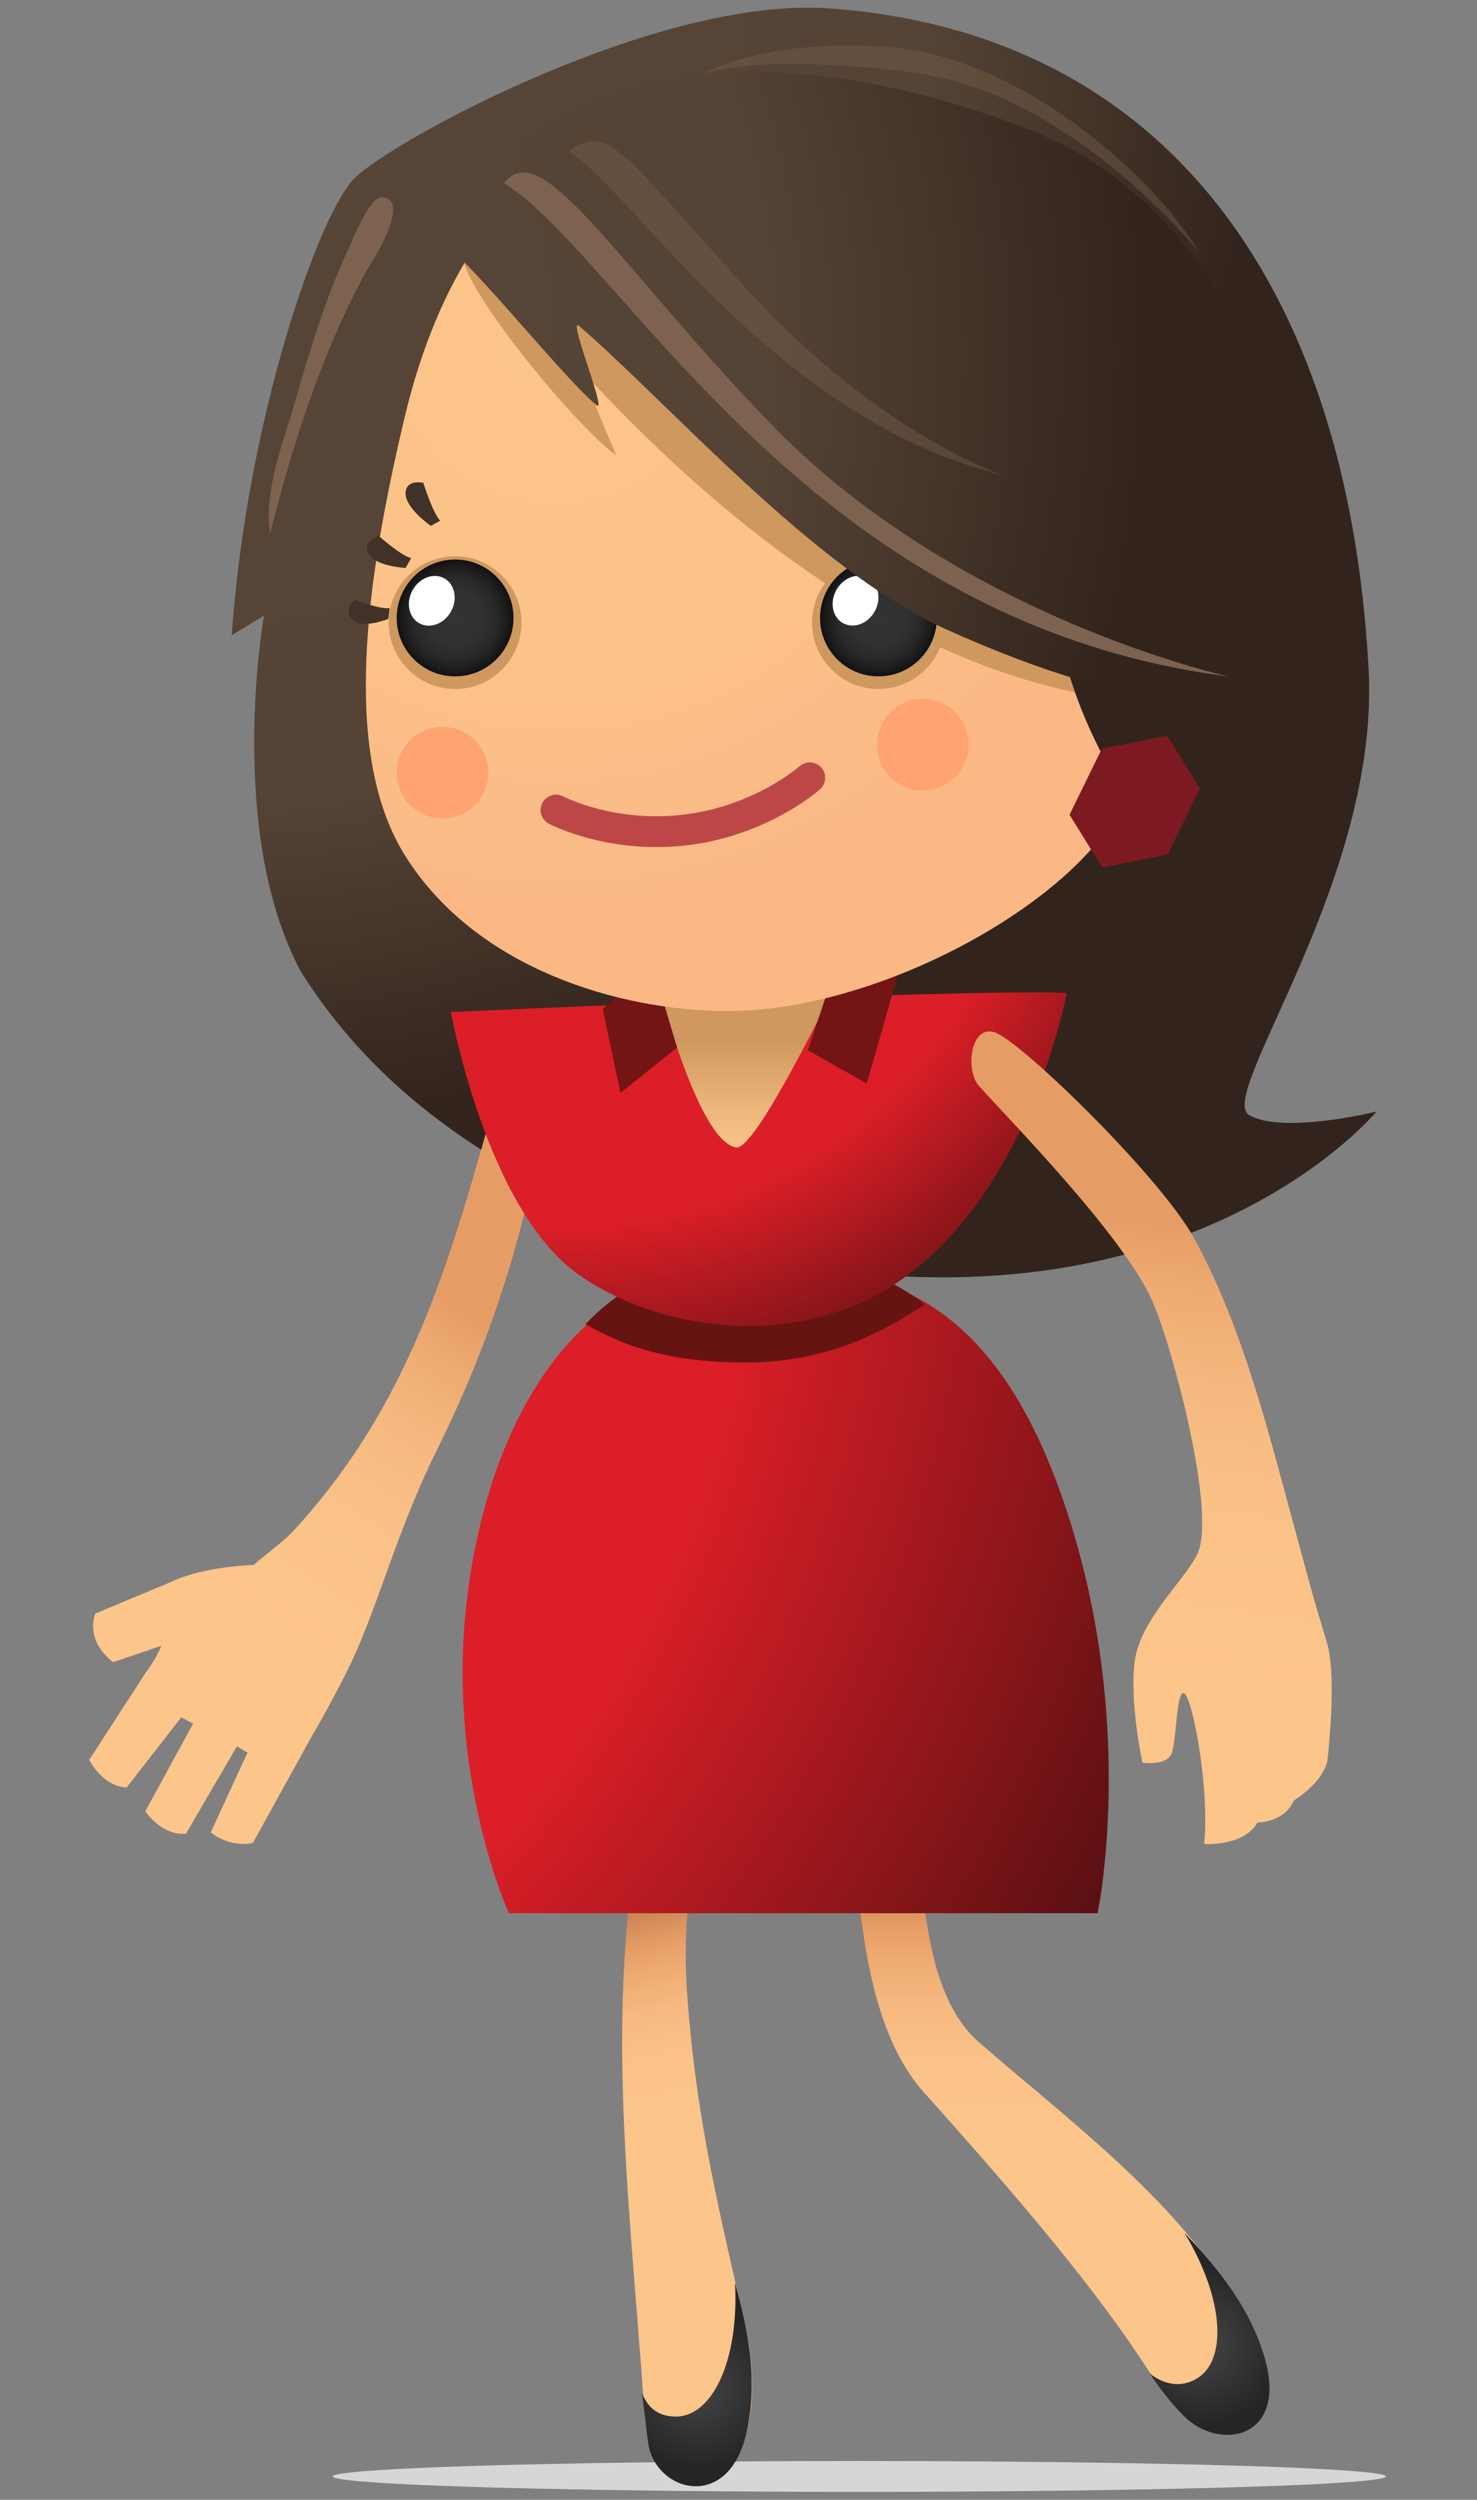 <svg version="1" xmlns="http://www.w3.org/2000/svg" width="316.1" height="534.8"><rect width="100%" height="100%" fill="#808080" stroke="none"/><radialGradient id="a" cx="47.075" cy="20.714" r="220.339" gradientUnits="userSpaceOnUse"><stop offset="0" stop-color="#574537"/><stop offset=".684" stop-color="#554335"/><stop offset="1" stop-color="#32241d"/></radialGradient><path fill="url(#a)" d="M267.4 238.6c-7.4-4.1 28-50.2 25.5-95.5C288.3 59 247.6 6.8 177.5 1.8 140.9-.8 84.9 29.6 76.1 37.9c-7.9 7.4-23.4 52.6-26.5 98l6.9-4.2s-8.2 45.8 7.8 76c19.2 30.9 56.6 55.9 111.5 63.7 81.6 11.5 118.8-33.6 118.8-33.6s-19.8 4.9-27.2.8z"/><ellipse fill="#D6D6D6" cx="183.9" cy="529.8" rx="112.7" ry="3.3"/><linearGradient id="b" gradientUnits="userSpaceOnUse" x1="224.997" y1="458.715" x2="224.997" y2="404.324"><stop offset="0" stop-color="#fcc58a"/><stop offset=".329" stop-color="#fac287"/><stop offset=".55" stop-color="#f6b97f"/><stop offset=".739" stop-color="#edaa71"/><stop offset=".853" stop-color="#e69d65"/><stop offset="1" stop-color="#ce8857"/></linearGradient><path fill="url(#b)" d="M197.7 447.6c-16.6-18.5-14-58.7-16.2-74.5-2.3-15.8 7.6-36.7 12.1-14.3 4.9 24.5-.6 63.6 15.8 78 20.5 18 52.4 41 59 66.4 3.8 14.8-10.9 22.3-22.2 4.6-11.3-17.7-27.8-37.1-48.5-60.2z"/><radialGradient id="c" cx="431.395" cy="1862.396" r="17.192" gradientTransform="rotate(-40.059 -1522.112 1421.054)" gradientUnits="userSpaceOnUse"><stop offset="0" stop-color="#454545"/><stop offset="1" stop-color="#252525"/></radialGradient><path fill="url(#c)" d="M253.5 477.7c8.5 14 9.3 27.5 2.4 31.3-3.9 2.2-7.7.5-9.8-1.2 0 0 3 4.8 7.3 9.1 7.6 7.6 22.2 4.9 17.3-12.3-3-10.5-9.4-18.6-17.2-26.9z"/><linearGradient id="d" gradientUnits="userSpaceOnUse" x1="326.743" y1="901.75" x2="326.743" y2="856.698" gradientTransform="rotate(-14.129 -1571.226 1392.97)"><stop offset="0" stop-color="#fcc58a"/><stop offset=".329" stop-color="#fac287"/><stop offset=".55" stop-color="#f6b97f"/><stop offset=".739" stop-color="#edaa71"/><stop offset=".853" stop-color="#e69d65"/><stop offset="1" stop-color="#ce8857"/></linearGradient><path fill="url(#d)" d="M137.9 515.6c-3.5-48.7-8.9-88.2.5-132.3 11.3-52.9 11.3-36.6 15.6-21.9 4.3 14.8-9.2 30.1-7 64.3 1.7 25.4 6.4 45.5 12.1 69.9 9.4 40.3-19.4 44.8-21.2 20z"/><radialGradient id="e" cx="293.766" cy="883.697" r="17.126" gradientTransform="rotate(-11.946 -1559.75 1387.62)" gradientUnits="userSpaceOnUse"><stop offset="0" stop-color="#454545"/><stop offset="1" stop-color="#252525"/></radialGradient><path fill="url(#e)" d="M157.3 488.3c.9 16.4-4.7 28.6-12.6 28.7-4.5 0-6.3-2.6-7.3-5 .6 4.7 1 8.3 1.3 10.5 1.4 10.7 17.4 15.1 21.1-2.3 2.4-10.8.5-20.9-2.5-31.9z"/><radialGradient id="f" cx="-69.771" cy="242.822" r="356.806" gradientUnits="userSpaceOnUse"><stop offset=".65" stop-color="#db1e27"/><stop offset="1" stop-color="#4e0f10"/></radialGradient><path fill="url(#f)" d="M158.3 270.8c23.1 0 51.1 0 68.4 47.8s8.2 90.7 8.2 90.7h-126s-13.2-28.8-9.1-65.9 22.3-72.6 58.5-72.6z"/><linearGradient id="g" gradientUnits="userSpaceOnUse" x1="309.951" y1="1515.807" x2="389.076" y2="1495.566" gradientTransform="rotate(-42.994 -1302.972 1258.9)"><stop offset="0" stop-color="#fcc58a"/><stop offset=".385" stop-color="#fac287"/><stop offset=".645" stop-color="#f6b97f"/><stop offset=".867" stop-color="#edaa71"/><stop offset="1" stop-color="#e69d65"/></linearGradient><path fill="url(#g)" d="M115.4 219.8c-4.5-1.4-7.9 10.1-9.8 16.9-9.6 34.3-18.2 64.1-42.8 90.8-2.3 2.5-7.1 5.9-8.5 7.3 0 0-10.9.3-17.6 3.6l-16.3 6.8s-2.5 5.4 3.8 10.4l10.3-3.5c-.1.3-1.1 2.8-3.3 5.7l-12.1 18.7s2.8 5.7 8 5.9l11.7-15c.3.2 2.2 1.1 2.5 1.4l-10.2 18.7s3.5 5.3 8.7 4.8l10.9-18.7c.3.1 1.9 1.2 2.3 1.3L45.1 392s3.7 3.3 9 2.3l12.6-22.8s6-10.2 9.6-18.3c5.9-13.7 9.2-26.9 17.5-43.6 16-32.3 20.1-57.6 22.7-69.2 2.4-11.5 2.5-19.4-1.1-20.6z"/><path fill="#661412" d="M197.9 279.1c-13.1-10.6-25.7-8.2-39.6-8.2-14.8 0-23.9 2.8-33 12.4 6.1 3.3 15 8.2 34.6 8.2 17.2-.1 29-6.5 38-12.4z"/><radialGradient id="h" cx="120.156" cy="161.745" r="154.821" gradientTransform="matrix(1 0 0 1 -.085 0)" gradientUnits="userSpaceOnUse"><stop offset=".65" stop-color="#db1e27"/><stop offset="1" stop-color="#4e0f10"/></radialGradient><path fill="url(#h)" d="M96.5 216.5s107.9-4.9 131.8-4.1c0 0-8.3 45.4-38.7 63.5-22.2 13.2-50.2 7.9-65.9-3.3-19.7-14.1-27.2-56.1-27.2-56.1z"/><linearGradient id="i" gradientUnits="userSpaceOnUse" x1="161.231" y1="256.367" x2="161.231" y2="219.285"><stop offset="0" stop-color="#fcc58a"/><stop offset=".285" stop-color="#f9c287"/><stop offset=".476" stop-color="#f0ba7f"/><stop offset=".577" stop-color="#e8b277"/><stop offset=".908" stop-color="#ce985e"/></linearGradient><path fill="url(#i)" d="M139.4 205.7c.8 2.2 9.4 38.1 18.1 39.8 4.1.8 19.8-31.6 25.5-43.1l-43.6 3.3z"/><path fill="#721514" d="M144.9 224.1l-12.1 9.7-3.8-17.9 10.4-10.2zm28 .6l12.6 7.1 9.4-32.9-14.3 2.7z"/><radialGradient id="j" cx="251.37" cy="60.268" r="128.355" gradientTransform="matrix(.96 -.035 .038 .962 -124.964 22.913)" gradientUnits="userSpaceOnUse"><stop offset="0" stop-color="#fcc58a"/><stop offset=".575" stop-color="#fcc289"/><stop offset=".962" stop-color="#fbb986"/><stop offset="1" stop-color="#fbb885"/></radialGradient><path fill="url(#j)" d="M165.9 18.8c26.4 1.2 47.7 18.1 63.3 52.3 9.6 21.2 29.3 81.2 5.1 109.7-15.3 18-50.2 35.5-78.6 35.5-23.1 0-54-9.1-69.1-33.4-13.6-21.9-8.2-59-.1-93.2 14.7-62.7 57.6-72 79.4-70.9z"/><path fill="#CE985E" d="M175.1 48.7c-40.6-12.9-54.9-22.1-67.3 1.8-1.3 2.6-7.3 2.9-8.5 5.7 2.7 9.3 24.8 35.8 32.6 41.2 0 0-8.3-19-6.1-16.7 41.3 44.4 81.4 66.7 120 69.7 1.5-15.1-30.1-88.8-70.7-101.7z"/><radialGradient id="k" cx="66.178" cy="30.717" r="198.149" gradientUnits="userSpaceOnUse"><stop offset="0" stop-color="#574537"/><stop offset=".684" stop-color="#554335"/><stop offset="1" stop-color="#32241d"/></radialGradient><path fill="url(#k)" d="M256.9 189.4s-45.2-39.5-28.1-96.8c0 0 34.3 3.2 36.4 3.6-5.4 44.9-8.6 63.8-8.3 93.2z"/><path fill="none" stroke="#BD4747" stroke-width="6.593" stroke-linecap="round" stroke-miterlimit="10" d="M119 173.3s9.4 5 23 4.6c19-.5 31.3-11.5 31.3-11.5"/><circle fill="#FFA370" cx="94.7" cy="165.3" r="9.8"/><circle fill="#FFA370" cx="197.5" cy="159.3" r="9.8"/><circle fill="#CE985E" cx="188" cy="133.2" r="14.2"/><radialGradient id="l" cx="1253.919" cy="132.231" r="12.528" gradientTransform="translate(-1065.906)" gradientUnits="userSpaceOnUse"><stop offset="0" stop-color="#333"/><stop offset=".456" stop-color="#313131"/><stop offset=".7" stop-color="#292929"/><stop offset=".894" stop-color="#1b1b1b"/><stop offset="1" stop-color="#101010"/></radialGradient><circle fill="url(#l)" cx="188" cy="132.2" r="12.5"/><ellipse transform="rotate(-60.92 183.105 128.508)" fill="#FFF" cx="183.1" cy="128.5" rx="5.5" ry="4.7"/><path d="M206.2 135.7s5.4 2.3 7.6.4c2.2-1.9-.3-4.4-.3-4.4s-5.5 2-7.6 1.7l.3 2.3zm-3.6-11s6.4-.2 7.9-2.9c1.5-2.7-2-3.9-2-3.9s-4.8 4.2-7 4.7l1.1 2.1zm-5.3-9s5.5-3.8 5.5-6.9c-.1-3.1-3.8-2.2-3.8-2.2s-2.1 6.3-3.7 8l2 1.1zM83.1 132.4s-5.4 2.2-7.6.3c-2.2-1.9.3-4.4.3-4.4s5.5 2.1 7.6 1.8l-.3 2.3zm3.7-10.9s-6.4-.3-7.9-3 2.1-3.9 2.1-3.9 4.8 4.3 7 4.8l-1.2 2.1zm5.4-9s-5.5-3.8-5.4-7c.1-3.1 3.8-2.2 3.8-2.2s2 6.4 3.6 8.1l-2 1.1z" fill="#403228"/><circle fill="#CE985E" cx="97.4" cy="133.2" r="14.2"/><radialGradient id="m" cx="-914.659" cy="132.231" r="12.528" gradientTransform="matrix(-1 0 0 1 -817.298 0)" gradientUnits="userSpaceOnUse"><stop offset="0" stop-color="#333"/><stop offset=".456" stop-color="#313131"/><stop offset=".7" stop-color="#292929"/><stop offset=".894" stop-color="#1b1b1b"/><stop offset="1" stop-color="#101010"/></radialGradient><circle fill="url(#m)" cx="97.4" cy="132.2" r="12.5"/><ellipse transform="rotate(-60.936 92.436 128.51)" fill="#FFF" cx="92.4" cy="128.5" rx="5.5" ry="4.7"/><radialGradient id="n" cx="-14.353" cy="76.114" r="259.769" gradientUnits="userSpaceOnUse"><stop offset="0" stop-color="#574537"/><stop offset=".684" stop-color="#554335"/><stop offset="1" stop-color="#32241d"/></radialGradient><path fill="url(#n)" d="M92.8 50.7c6.1 2.5 27 29.5 34.9 36 2.3 1.9-6.3-19.1-3.8-17 19.4 16.7 50.1 52 78.3 64.8 43.7 19.8 64.2 16.9 79.2 13.3 0 0 3.7-94.1-60.7-119.9C189.9 15.7 125.5-.6 92.8 50.7z"/><path fill="#7D634F" d="M82.3 51.1c-1.5 3.2-3.5 6.2-3.8 6.7-9.4 17.1-16 37.5-20.7 56.4-1.4-9.1 2.8-19.5 5.3-28.1 3.2-11.1 6.6-22.5 11.5-32.9.8-1.8 4.5-11.1 7.1-11 3.8.2 2.5 4.8.6 8.9z"/><path opacity=".4" fill="#7D634F" d="M189.4 10c31.2 2.1 60 31 67.1 43.9 0 0-27.2-34.1-61.2-38.4-34-4.3-45 .4-45 .4s12.6-7.7 39.1-5.9z"/><path fill="#7D634F" d="M107.9 39.2c25.3 15.8 64.8 94 154.9 105.5 0 0-58-12.7-98-54.2-32.3-33.4-49-62.1-56.9-51.3z"/><path opacity=".4" fill="#7D634F" d="M121.7 32.3c14.4 9.4 44.3 57.5 93 69.4 0 0-26.5-8.7-54.9-39.9-28.4-31.3-29.3-34.9-38.1-29.5z"/><path fill="#7D1920" d="M235.9 185.6l-7-11.3 6.9-14.1 14-2.8 7 11.3-6.9 14.1z"/><linearGradient id="o" gradientUnits="userSpaceOnUse" x1="91.834" y1="117.875" x2="91.834" y2="18.765" gradientTransform="rotate(8.19 -1524.581 1256.423)"><stop offset="0" stop-color="#fcc58a"/><stop offset=".385" stop-color="#fac287"/><stop offset=".645" stop-color="#f6b97f"/><stop offset=".867" stop-color="#edaa71"/><stop offset="1" stop-color="#e69d65"/></linearGradient><path fill="url(#o)" d="M209.5 232.3c6.1 6.9 30.7 31.7 37.1 46 4.1 9.2 14.1 45.9 9.5 54.5-3.1 5.8-11.9 13.7-13.2 22.3-1.3 8.6 1.6 22 1.6 22s5.3.8 6.3-2.1c1-2.8 1-14.4 2.8-12.6 1.8 1.8 5.3 20.6 4.1 32.1 0 0 8.5.6 11.4-4.6 0 0 5.7.1 7.8-4.7 0 0 6.2-3.7 7.2-8.6 0 0 2.1-17.9-.1-25.1-3.4-11.2-3.6-12.4-6.7-23.7-4.9-17.8-10.9-43.3-21.8-63-7.3-13.2-37.5-42.6-42.8-44-5.1-1.4-6.1 8.3-3.2 11.5z"/></svg>